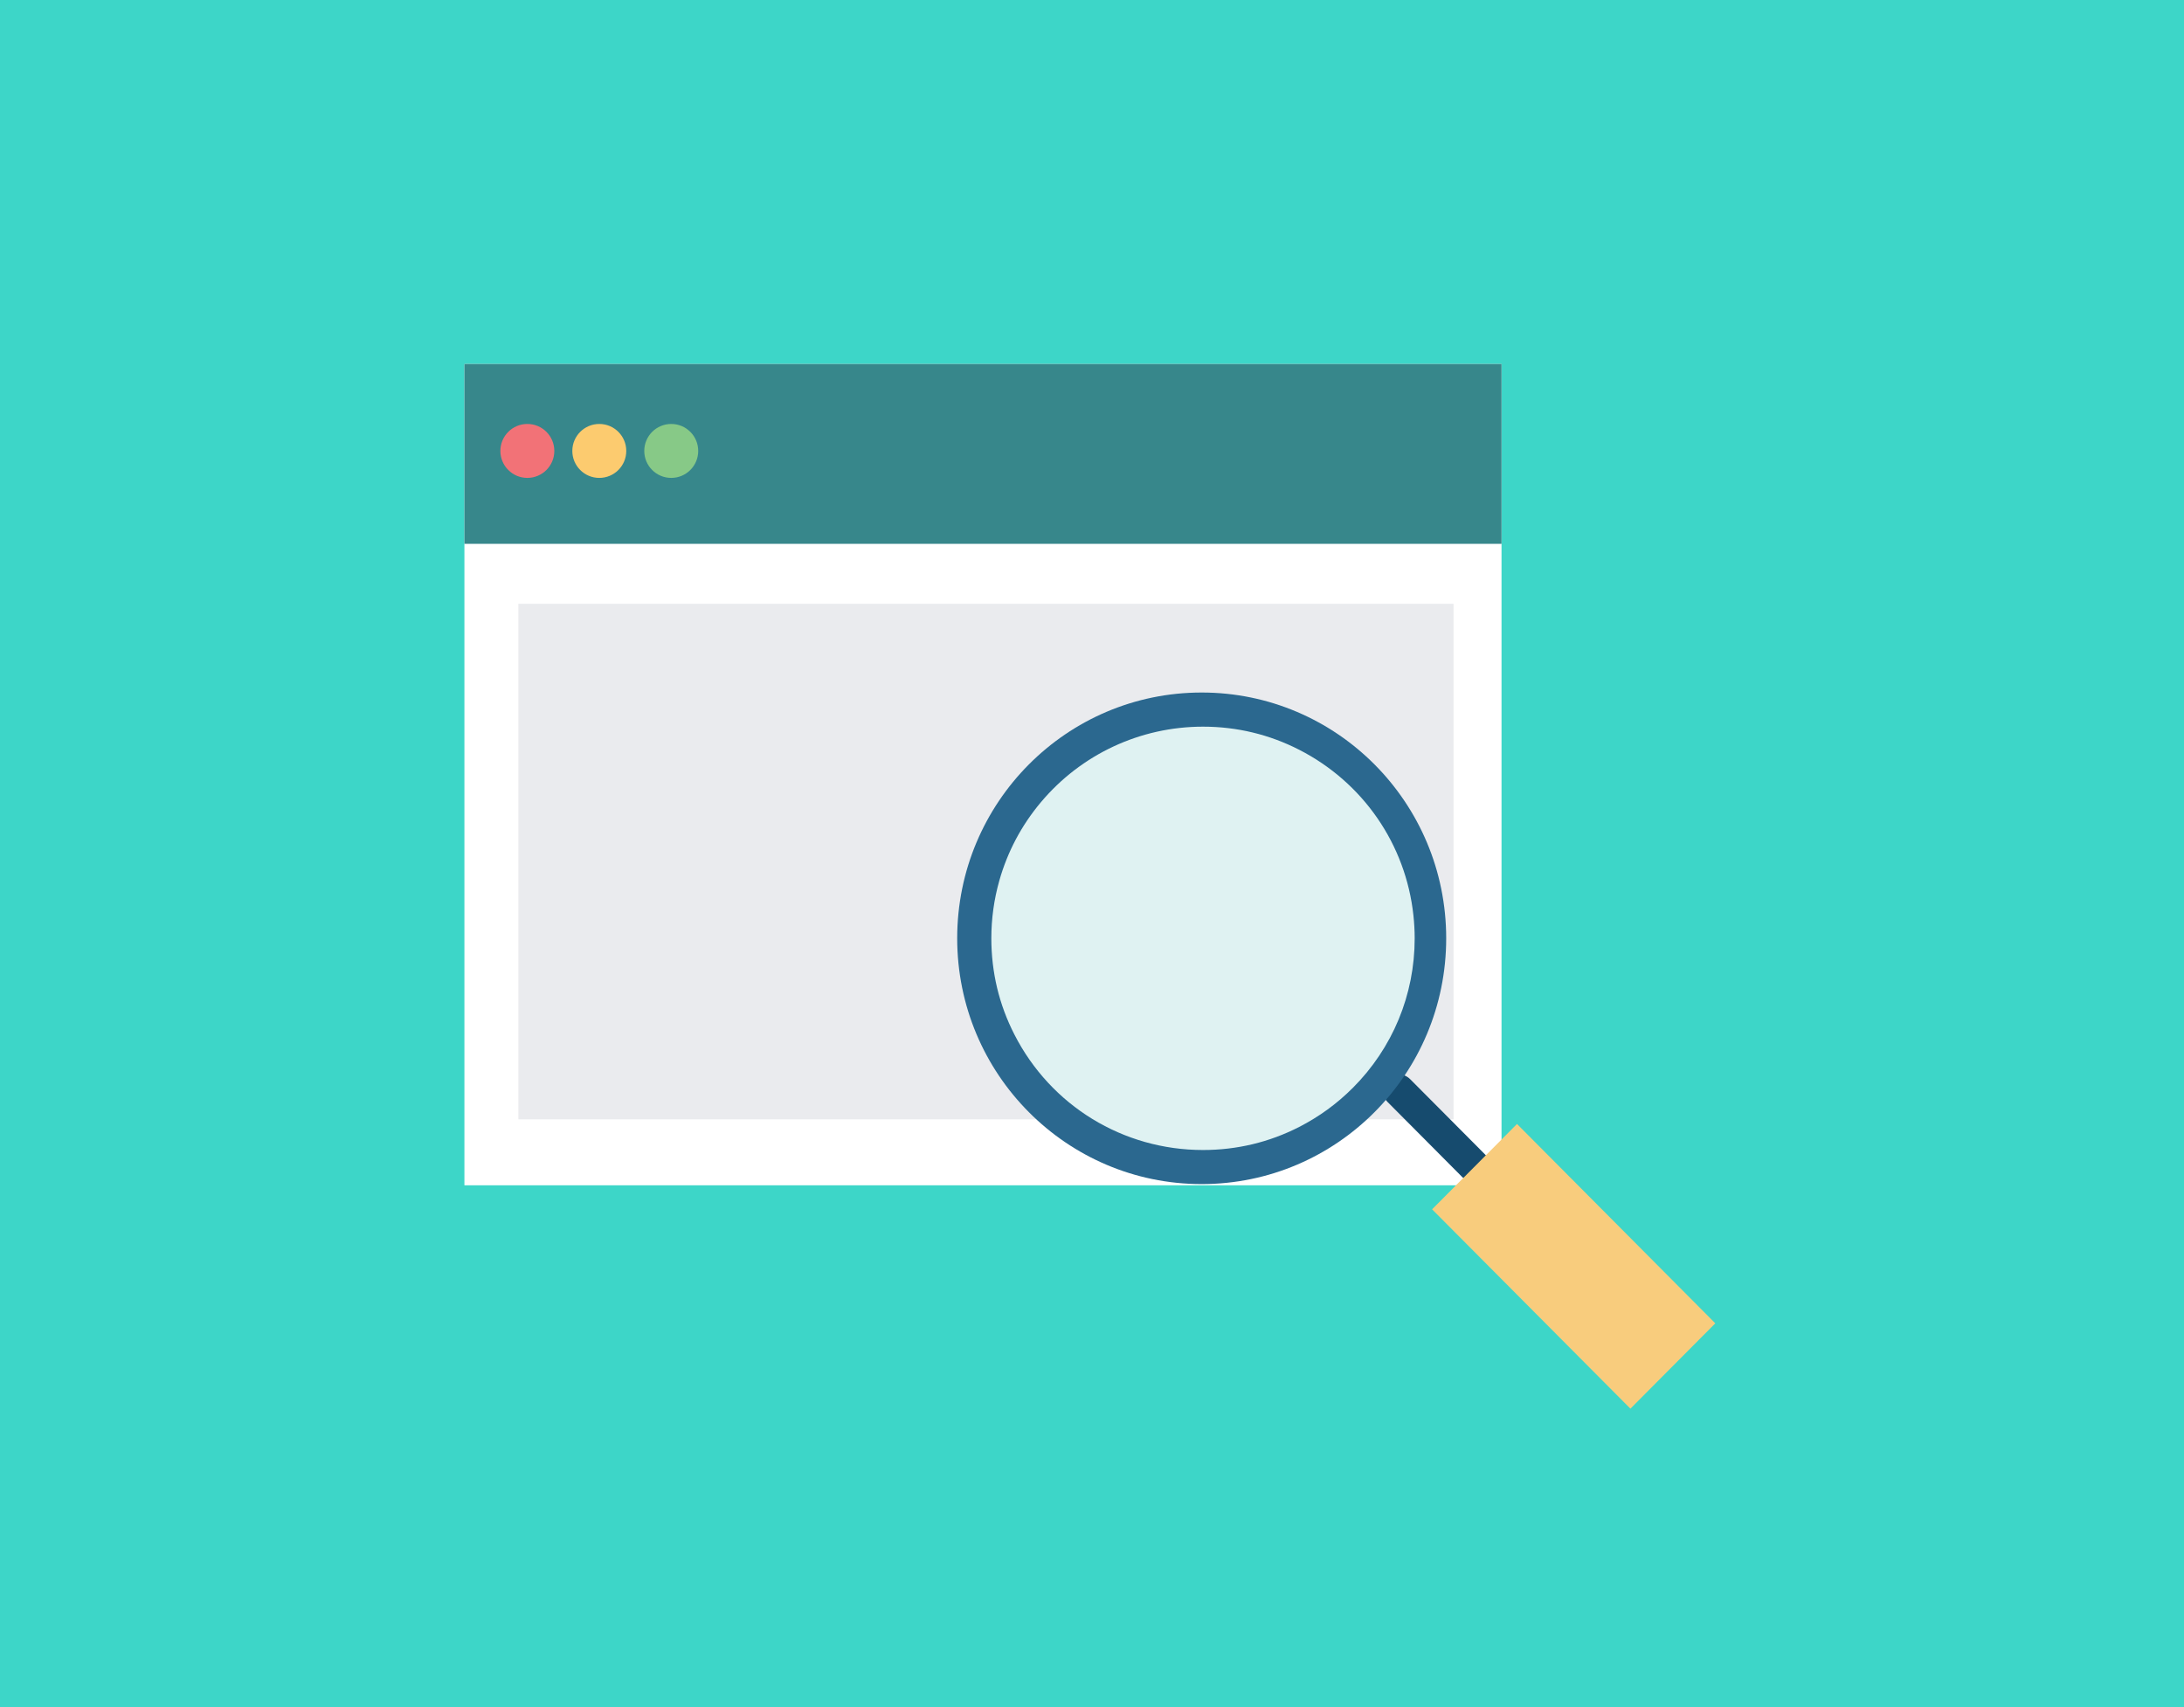 <svg width="174" height="136" viewBox="0 0 174 136" fill="none" xmlns="http://www.w3.org/2000/svg">
<rect width="174" height="136" fill="#3DD6C8"/>
<rect x="37" y="29" width="82.627" height="65.433" fill="white"/>
<rect x="41.298" y="48.105" width="74.507" height="41.075" fill="#EAEBEE"/>
<path d="M119.627 29H111.365H78.314H61.789H37.001H37V43.328H37.001H119.627V29Z" fill="#37878B"/>
<circle cx="42.014" cy="35.926" r="2.149" fill="#F27277"/>
<circle cx="47.746" cy="35.926" r="2.149" fill="#FCCB6F"/>
<circle cx="53.478" cy="35.926" r="2.149" fill="#87C987"/>
<path fill-rule="evenodd" clip-rule="evenodd" d="M110.555 87.803C112.542 89.8 114.528 91.797 116.515 93.794C117.677 94.962 119.481 93.149 118.319 91.98C116.332 89.984 114.346 87.987 112.359 85.99C111.197 84.822 109.392 86.635 110.555 87.803Z" fill="#164B6E"/>
<path fill-rule="evenodd" clip-rule="evenodd" d="M115.219 74.755C115.219 85.57 106.498 94.337 95.739 94.337C84.981 94.337 76.26 85.57 76.26 74.755C76.26 63.941 84.981 55.174 95.739 55.174C106.498 55.174 115.219 63.941 115.219 74.755Z" fill="#2B688F"/>
<path fill-rule="evenodd" clip-rule="evenodd" d="M136.659 105.43L129.896 112.23L114.095 96.347L117.415 93.011L120.86 89.548L136.659 105.43Z" fill="#F8CC7D"/>
<path fill-rule="evenodd" clip-rule="evenodd" d="M112.708 74.758C112.708 79.262 110.953 83.498 107.768 86.684H107.766C106.514 87.937 105.08 88.98 103.507 89.784C101.121 91.005 98.543 91.622 95.843 91.622C89.476 91.622 83.717 88.098 80.818 82.422C80.207 81.228 79.748 79.99 79.44 78.708C79.135 77.427 78.98 76.107 78.98 74.758C78.98 73.201 79.193 71.654 79.617 70.157C80.268 67.859 81.377 65.765 82.916 63.929C86.132 60.093 90.845 57.894 95.843 57.894C98.54 57.894 101.119 58.514 103.507 59.734C108.594 62.336 111.996 67.266 112.607 72.922V72.927C112.674 73.537 112.708 74.154 112.708 74.758Z" fill="#DFF2F2"/>
</svg>
